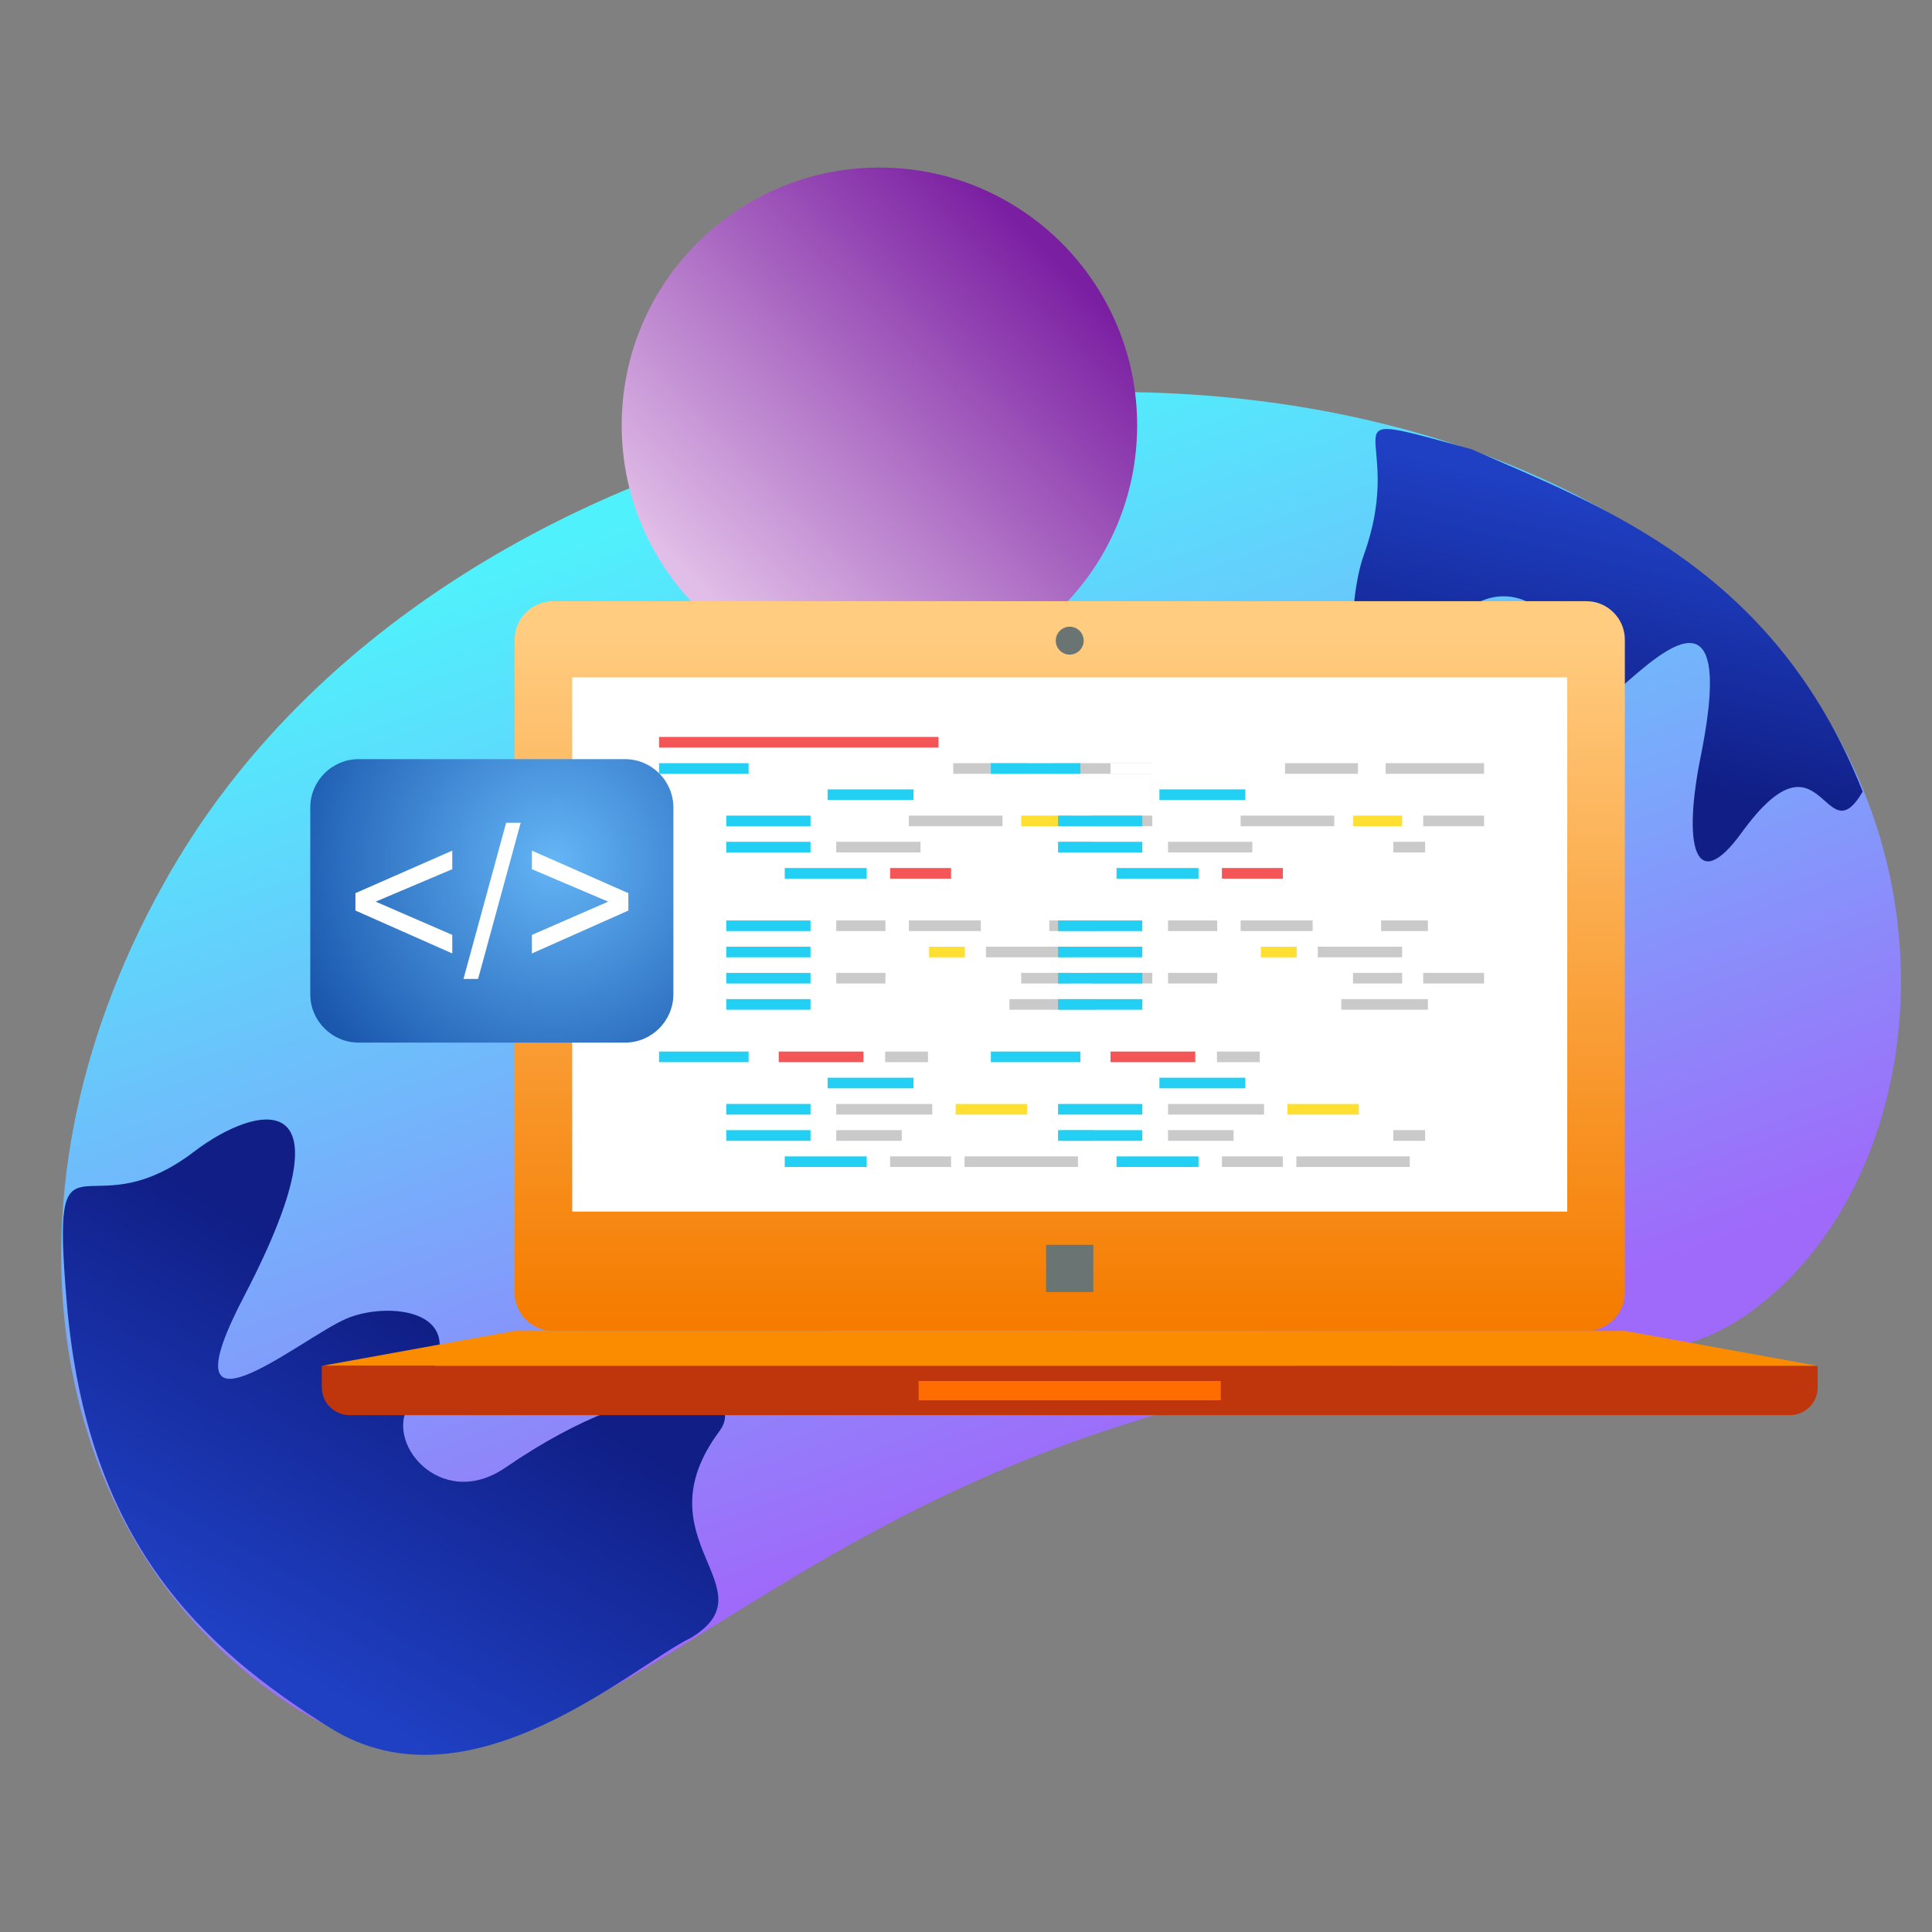 <?xml version="1.0" encoding="utf-8"?>
<!-- Generator: Adobe Illustrator 23.0.1, SVG Export Plug-In . SVG Version: 6.00 Build 0)  -->
<svg version="1.1" id="Layer_1" xmlns="http://www.w3.org/2000/svg" xmlns:xlink="http://www.w3.org/1999/xlink" x="0px" y="0px"
	 viewBox="0 0 800 800" style="enable-background:new 0 0 800 800;" xml:space="preserve">
<rect x="0" y="0" width="800" height="800" fill="#808080" stroke="none"/>
<linearGradient id="SVGID_1_" gradientUnits="userSpaceOnUse" x1="390.299" y1="175.548" x2="390.299" y2="614.4" gradientTransform="matrix(0.94 -0.343 0.343 0.94 -120.024 162.743)">
	<stop  offset="0" style="stop-color:#4FF2FC"/>
	<stop  offset="0.511" style="stop-color:#76AFFB"/>
	<stop  offset="1" style="stop-color:#9F6AFA"/>
</linearGradient>
<path style="fill:url(#SVGID_1_);" d="M70.936,360.362C193.772,149.1,548.326,100.01,713.687,246.291
	c96.743,85.579,89.367,220.229,27.424,282.889s-104.462,4.168-282.853,63.032c-178.391,58.865-240.195,180.051-340.746,111.883
	S-5.517,491.851,70.936,360.362z"/>
<linearGradient id="SVGID_2_" gradientUnits="userSpaceOnUse" x1="490.139" y1="988.902" x2="380.591" y2="879.354" gradientTransform="matrix(0.26 0.966 -0.966 0.26 931.967 -47.457)">
	<stop  offset="0" style="stop-color:#1F40C3"/>
	<stop  offset="1" style="stop-color:#101E85"/>
</linearGradient>
<path style="fill:url(#SVGID_2_);" d="M27.63,539.207c8.395,99.545,56.097,143.151,109.139,176.302
	c57.568,35.98,125.32-25.721,149.383-37.364c33.581-20.389-21.734-40.364,11.643-85.385c12.576-16.962-24.839-28.72-88.512,14.945
	c-27.213,18.662-51.735-11.829-38.789-27.364c31.049-37.259-8.129-42.324-26.963-34.358s-77.461,57.374-42.121-9.887
	c46.134-88.849,4.607-78.804-21.011-59.253C34.825,511.623,20.958,460.106,27.63,539.207z"/>
<linearGradient id="SVGID_3_" gradientUnits="userSpaceOnUse" x1="291.515" y1="591.762" x2="215.004" y2="515.251" gradientTransform="matrix(-0.526 -0.85 0.85 -0.526 330.978 770.172)">
	<stop  offset="0" style="stop-color:#1F40C3"/>
	<stop  offset="1" style="stop-color:#101E85"/>
</linearGradient>
<path style="fill:url(#SVGID_3_);" d="M771.292,327.809c-36.665-92.927-109.189-118.503-161.972-141.79
	c-65.483-17.906-25.613-8.814-44.635,43.904c-7.167,19.862-11.945,88.85,36.482,28.72c20.698-25.699,49.848-3.854,41.916,14.748
	c-19.024,44.613,9.091,27.018,24.839,13.972c15.748-13.046,51.217-50.691,36.711,23.891c-8.376,39.841-2.451,59.724,16.463,33.632
	C754.745,298.47,755.25,355.236,771.292,327.809z"/>
<linearGradient id="SVGID_4_" gradientUnits="userSpaceOnUse" x1="242.132" y1="245.341" x2="100.127" y2="103.336" gradientTransform="matrix(6.123234e-17 -1 1 6.123234e-17 189.627 347.411)">
	<stop  offset="0" style="stop-color:#7B1FA2"/>
	<stop  offset="1" style="stop-color:#E1BEE7"/>
</linearGradient>
<circle style="fill:url(#SVGID_4_);" cx="364.147" cy="176.1" r="106.72"/>
<g>
	<g>
		<linearGradient id="SVGID_5_" gradientUnits="userSpaceOnUse" x1="442.949" y1="546.108" x2="442.949" y2="262.125">
			<stop  offset="0" style="stop-color:#F57C00"/>
			<stop  offset="1" style="stop-color:#FFCC80"/>
		</linearGradient>
		<path style="fill-rule:evenodd;clip-rule:evenodd;fill:url(#SVGID_5_);" d="M228.987,248.945h427.925
			c8.746,0,15.903,7.157,15.903,15.903v270.345c0,8.745-7.156,15.903-15.903,15.903H228.987c-8.746,0-15.903-7.157-15.903-15.903
			V264.848C213.084,256.102,220.24,248.945,228.987,248.945z"/>
		<rect x="236.937" y="280.495" style="fill-rule:evenodd;clip-rule:evenodd;fill:#FFFFFF;" width="412.022" height="221.19"/>
		<path style="fill-rule:evenodd;clip-rule:evenodd;fill:#6A7573;" d="M442.948,271.066c3.194,0,5.783-2.591,5.783-5.784
			c0-3.193-2.589-5.78-5.783-5.78c-3.193,0-5.78,2.587-5.78,5.78C437.168,268.475,439.754,271.066,442.948,271.066z"/>
		<rect x="433.173" y="515.454" style="fill-rule:evenodd;clip-rule:evenodd;fill:#6A7573;" width="19.551" height="19.552"/>
		<polygon style="fill-rule:evenodd;clip-rule:evenodd;fill:#FB8C00;" points="213.084,551.096 672.815,551.096 752.662,565.577 
			133.236,565.577 		"/>
		<path style="fill-rule:evenodd;clip-rule:evenodd;fill:#BF360C;" d="M133.236,565.577h619.426v8.916
			c0,6.318-5.173,11.492-11.494,11.492H144.73c-6.321,0-11.494-5.171-11.494-11.492V565.577z"/>
		<rect x="380.388" y="571.856" style="fill-rule:evenodd;clip-rule:evenodd;fill:#FF6D00;" width="125.12" height="7.977"/>
	</g>
</g>
<g>
	<g>
		<g>
			<rect x="272.899" y="305.149" style="fill-rule:evenodd;clip-rule:evenodd;fill:#F45556;" width="115.718" height="4.396"/>
			<rect x="272.899" y="316.017" style="fill-rule:evenodd;clip-rule:evenodd;fill:#23D0F3;" width="37.08" height="4.396"/>
			<rect x="272.899" y="326.857" style="fill-rule:evenodd;clip-rule:evenodd;fill:#FFFFFF;" width="59.798" height="4.396"/>
			<rect x="300.723" y="337.724" style="fill-rule:evenodd;clip-rule:evenodd;fill:#23D0F3;" width="34.895" height="4.396"/>
			<rect x="300.723" y="348.564" style="fill-rule:evenodd;clip-rule:evenodd;fill:#23D0F3;" width="34.895" height="4.396"/>
			<rect x="324.943" y="359.431" style="fill-rule:evenodd;clip-rule:evenodd;fill:#23D0F3;" width="33.939" height="4.396"/>
			<rect x="322.458" y="316.017" style="fill-rule:evenodd;clip-rule:evenodd;fill:#FFFFFF;" width="63.238" height="4.396"/>
			<rect x="394.707" y="316.017" style="fill-rule:evenodd;clip-rule:evenodd;fill:#CACACA;" width="30.199" height="4.396"/>
			<rect x="436.374" y="316.017" style="fill-rule:evenodd;clip-rule:evenodd;fill:#CACACA;" width="40.767" height="4.396"/>
			<rect x="342.691" y="326.857" style="fill-rule:evenodd;clip-rule:evenodd;fill:#23D0F3;" width="35.579" height="4.396"/>
			<rect x="346.268" y="337.724" style="fill-rule:evenodd;clip-rule:evenodd;fill:#FFFFFF;" width="20.369" height="4.396"/>
			<rect x="346.268" y="348.564" style="fill-rule:evenodd;clip-rule:evenodd;fill:#CACACA;" width="34.896" height="4.396"/>
			<rect x="376.331" y="337.724" style="fill-rule:evenodd;clip-rule:evenodd;fill:#CACACA;" width="38.773" height="4.396"/>
			<rect x="422.858" y="337.724" style="fill-rule:evenodd;clip-rule:evenodd;fill:#FFE032;" width="20.342" height="4.396"/>
			<rect x="451.938" y="337.724" style="fill-rule:evenodd;clip-rule:evenodd;fill:#CACACA;" width="25.202" height="4.396"/>
			<rect x="388.918" y="348.564" style="fill-rule:evenodd;clip-rule:evenodd;fill:#FFFFFF;" width="44.07" height="4.396"/>
			<rect x="439.569" y="348.564" style="fill-rule:evenodd;clip-rule:evenodd;fill:#CACACA;" width="13.161" height="4.396"/>
			<rect x="368.575" y="359.431" style="fill-rule:evenodd;clip-rule:evenodd;fill:#F45556;" width="25.23" height="4.396"/>
			<rect x="300.723" y="381.139" style="fill-rule:evenodd;clip-rule:evenodd;fill:#23D0F3;" width="34.895" height="4.396"/>
			<rect x="300.723" y="392.006" style="fill-rule:evenodd;clip-rule:evenodd;fill:#23D0F3;" width="34.895" height="4.396"/>
			<rect x="346.268" y="381.139" style="fill-rule:evenodd;clip-rule:evenodd;fill:#CACACA;" width="20.369" height="4.396"/>
			<rect x="346.268" y="392.006" style="fill-rule:evenodd;clip-rule:evenodd;fill:#FFFFFF;" width="31.428" height="4.396"/>
			<rect x="376.331" y="381.139" style="fill-rule:evenodd;clip-rule:evenodd;fill:#CACACA;" width="29.816" height="4.396"/>
			<rect x="412.1" y="381.139" style="fill-rule:evenodd;clip-rule:evenodd;fill:#FFFFFF;" width="15.673" height="4.396"/>
			<rect x="434.49" y="381.139" style="fill-rule:evenodd;clip-rule:evenodd;fill:#CACACA;" width="19.386" height="4.396"/>
			<rect x="408.277" y="392.006" style="fill-rule:evenodd;clip-rule:evenodd;fill:#CACACA;" width="34.923" height="4.396"/>
			<rect x="300.723" y="402.846" style="fill-rule:evenodd;clip-rule:evenodd;fill:#23D0F3;" width="34.895" height="4.396"/>
			<rect x="300.723" y="413.714" style="fill-rule:evenodd;clip-rule:evenodd;fill:#23D0F3;" width="34.895" height="4.396"/>
			<rect x="346.268" y="402.846" style="fill-rule:evenodd;clip-rule:evenodd;fill:#CACACA;" width="20.369" height="4.396"/>
			<rect x="346.268" y="413.714" style="fill-rule:evenodd;clip-rule:evenodd;fill:#FFFFFF;" width="63.975" height="4.396"/>
			<rect x="376.331" y="402.846" style="fill-rule:evenodd;clip-rule:evenodd;fill:#FFFFFF;" width="38.773" height="4.396"/>
			<rect x="422.858" y="402.846" style="fill-rule:evenodd;clip-rule:evenodd;fill:#CACACA;" width="20.342" height="4.396"/>
			<rect x="451.938" y="402.846" style="fill-rule:evenodd;clip-rule:evenodd;fill:#CACACA;" width="25.202" height="4.396"/>
			<rect x="417.998" y="413.714" style="fill-rule:evenodd;clip-rule:evenodd;fill:#CACACA;" width="35.879" height="4.396"/>
			<rect x="384.686" y="392.006" style="fill-rule:evenodd;clip-rule:evenodd;fill:#FFE032;" width="14.854" height="4.396"/>
			<rect x="272.899" y="435.421" style="fill-rule:evenodd;clip-rule:evenodd;fill:#23D0F3;" width="37.08" height="4.396"/>
			<rect x="272.899" y="446.261" style="fill-rule:evenodd;clip-rule:evenodd;fill:#FFFFFF;" width="59.798" height="4.396"/>
			<rect x="300.723" y="457.128" style="fill-rule:evenodd;clip-rule:evenodd;fill:#23D0F3;" width="34.895" height="4.397"/>
			<rect x="300.723" y="467.968" style="fill-rule:evenodd;clip-rule:evenodd;fill:#23D0F3;" width="34.895" height="4.424"/>
			<rect x="324.943" y="478.836" style="fill-rule:evenodd;clip-rule:evenodd;fill:#23D0F3;" width="33.939" height="4.396"/>
			<rect x="322.458" y="435.421" style="fill-rule:evenodd;clip-rule:evenodd;fill:#F45556;" width="35.087" height="4.396"/>
			<rect x="366.529" y="435.421" style="fill-rule:evenodd;clip-rule:evenodd;fill:#CACACA;" width="17.721" height="4.396"/>
			<rect x="395.717" y="435.421" style="fill-rule:evenodd;clip-rule:evenodd;fill:#FFFFFF;" width="56.357" height="4.396"/>
			<rect x="342.691" y="446.261" style="fill-rule:evenodd;clip-rule:evenodd;fill:#23D0F3;" width="35.579" height="4.396"/>
			<rect x="346.268" y="457.128" style="fill-rule:evenodd;clip-rule:evenodd;fill:#CACACA;" width="39.756" height="4.397"/>
			<rect x="346.268" y="467.968" style="fill-rule:evenodd;clip-rule:evenodd;fill:#CACACA;" width="27.141" height="4.424"/>
			<rect x="395.717" y="457.128" style="fill-rule:evenodd;clip-rule:evenodd;fill:#FFE032;" width="29.543" height="4.397"/>
			<rect x="381.163" y="467.968" style="fill-rule:evenodd;clip-rule:evenodd;fill:#FFFFFF;" width="51.825" height="4.424"/>
			<rect x="439.569" y="467.968" style="fill-rule:evenodd;clip-rule:evenodd;fill:#CACACA;" width="13.161" height="4.424"/>
			<rect x="368.575" y="478.836" style="fill-rule:evenodd;clip-rule:evenodd;fill:#CACACA;" width="25.23" height="4.396"/>
			<rect x="399.403" y="478.836" style="fill-rule:evenodd;clip-rule:evenodd;fill:#CACACA;" width="46.965" height="4.396"/>
			<rect x="453.357" y="478.836" style="fill-rule:evenodd;clip-rule:evenodd;fill:#FFFFFF;" width="14.035" height="4.396"/>
		</g>
	</g>
	<g>
		<g>
			<rect x="410.291" y="316.017" style="fill-rule:evenodd;clip-rule:evenodd;fill:#23D0F3;" width="37.08" height="4.396"/>
			<rect x="410.291" y="326.857" style="fill-rule:evenodd;clip-rule:evenodd;fill:#FFFFFF;" width="59.798" height="4.396"/>
			<rect x="438.115" y="337.724" style="fill-rule:evenodd;clip-rule:evenodd;fill:#23D0F3;" width="34.895" height="4.396"/>
			<rect x="438.115" y="348.564" style="fill-rule:evenodd;clip-rule:evenodd;fill:#23D0F3;" width="34.895" height="4.396"/>
			<rect x="462.334" y="359.431" style="fill-rule:evenodd;clip-rule:evenodd;fill:#23D0F3;" width="33.939" height="4.396"/>
			<rect x="459.849" y="316.017" style="fill-rule:evenodd;clip-rule:evenodd;fill:#FFFFFF;" width="63.238" height="4.396"/>
			<rect x="532.098" y="316.017" style="fill-rule:evenodd;clip-rule:evenodd;fill:#CACACA;" width="30.199" height="4.396"/>
			<rect x="573.765" y="316.017" style="fill-rule:evenodd;clip-rule:evenodd;fill:#CACACA;" width="40.767" height="4.396"/>
			<rect x="480.082" y="326.857" style="fill-rule:evenodd;clip-rule:evenodd;fill:#23D0F3;" width="35.579" height="4.396"/>
			<rect x="483.659" y="337.724" style="fill-rule:evenodd;clip-rule:evenodd;fill:#FFFFFF;" width="20.369" height="4.396"/>
			<rect x="483.659" y="348.564" style="fill-rule:evenodd;clip-rule:evenodd;fill:#CACACA;" width="34.896" height="4.396"/>
			<rect x="513.722" y="337.724" style="fill-rule:evenodd;clip-rule:evenodd;fill:#CACACA;" width="38.773" height="4.396"/>
			<rect x="560.25" y="337.724" style="fill-rule:evenodd;clip-rule:evenodd;fill:#FFE032;" width="20.342" height="4.396"/>
			<rect x="589.329" y="337.724" style="fill-rule:evenodd;clip-rule:evenodd;fill:#CACACA;" width="25.202" height="4.396"/>
			<rect x="526.309" y="348.564" style="fill-rule:evenodd;clip-rule:evenodd;fill:#FFFFFF;" width="44.07" height="4.396"/>
			<rect x="576.96" y="348.564" style="fill-rule:evenodd;clip-rule:evenodd;fill:#CACACA;" width="13.161" height="4.396"/>
			<rect x="505.967" y="359.431" style="fill-rule:evenodd;clip-rule:evenodd;fill:#F45556;" width="25.23" height="4.396"/>
			<rect x="438.115" y="381.139" style="fill-rule:evenodd;clip-rule:evenodd;fill:#23D0F3;" width="34.895" height="4.396"/>
			<rect x="438.115" y="392.006" style="fill-rule:evenodd;clip-rule:evenodd;fill:#23D0F3;" width="34.895" height="4.396"/>
			<rect x="483.659" y="381.139" style="fill-rule:evenodd;clip-rule:evenodd;fill:#CACACA;" width="20.369" height="4.396"/>
			<rect x="483.659" y="392.006" style="fill-rule:evenodd;clip-rule:evenodd;fill:#FFFFFF;" width="31.428" height="4.396"/>
			<rect x="513.722" y="381.139" style="fill-rule:evenodd;clip-rule:evenodd;fill:#CACACA;" width="29.816" height="4.396"/>
			<rect x="549.491" y="381.139" style="fill-rule:evenodd;clip-rule:evenodd;fill:#FFFFFF;" width="15.673" height="4.396"/>
			<rect x="571.882" y="381.139" style="fill-rule:evenodd;clip-rule:evenodd;fill:#CACACA;" width="19.386" height="4.396"/>
			<rect x="545.669" y="392.006" style="fill-rule:evenodd;clip-rule:evenodd;fill:#CACACA;" width="34.923" height="4.396"/>
			<rect x="438.115" y="402.846" style="fill-rule:evenodd;clip-rule:evenodd;fill:#23D0F3;" width="34.895" height="4.396"/>
			<rect x="438.115" y="413.714" style="fill-rule:evenodd;clip-rule:evenodd;fill:#23D0F3;" width="34.895" height="4.396"/>
			<rect x="483.659" y="402.846" style="fill-rule:evenodd;clip-rule:evenodd;fill:#CACACA;" width="20.369" height="4.396"/>
			<rect x="483.659" y="413.714" style="fill-rule:evenodd;clip-rule:evenodd;fill:#FFFFFF;" width="63.975" height="4.396"/>
			<rect x="513.722" y="402.846" style="fill-rule:evenodd;clip-rule:evenodd;fill:#FFFFFF;" width="38.773" height="4.396"/>
			<rect x="560.25" y="402.846" style="fill-rule:evenodd;clip-rule:evenodd;fill:#CACACA;" width="20.342" height="4.396"/>
			<rect x="589.329" y="402.846" style="fill-rule:evenodd;clip-rule:evenodd;fill:#CACACA;" width="25.202" height="4.396"/>
			<rect x="555.389" y="413.714" style="fill-rule:evenodd;clip-rule:evenodd;fill:#CACACA;" width="35.879" height="4.396"/>
			<rect x="522.077" y="392.006" style="fill-rule:evenodd;clip-rule:evenodd;fill:#FFE032;" width="14.854" height="4.396"/>
			<rect x="410.291" y="435.421" style="fill-rule:evenodd;clip-rule:evenodd;fill:#23D0F3;" width="37.08" height="4.396"/>
			<rect x="410.291" y="446.261" style="fill-rule:evenodd;clip-rule:evenodd;fill:#FFFFFF;" width="59.798" height="4.396"/>
			<rect x="438.115" y="457.128" style="fill-rule:evenodd;clip-rule:evenodd;fill:#23D0F3;" width="34.895" height="4.397"/>
			<rect x="438.115" y="467.968" style="fill-rule:evenodd;clip-rule:evenodd;fill:#23D0F3;" width="34.895" height="4.424"/>
			<rect x="462.334" y="478.836" style="fill-rule:evenodd;clip-rule:evenodd;fill:#23D0F3;" width="33.939" height="4.396"/>
			<rect x="459.849" y="435.421" style="fill-rule:evenodd;clip-rule:evenodd;fill:#F45556;" width="35.087" height="4.396"/>
			<rect x="503.92" y="435.421" style="fill-rule:evenodd;clip-rule:evenodd;fill:#CACACA;" width="17.721" height="4.396"/>
			<rect x="533.109" y="435.421" style="fill-rule:evenodd;clip-rule:evenodd;fill:#FFFFFF;" width="56.357" height="4.396"/>
			<rect x="480.082" y="446.261" style="fill-rule:evenodd;clip-rule:evenodd;fill:#23D0F3;" width="35.579" height="4.396"/>
			<rect x="483.659" y="457.128" style="fill-rule:evenodd;clip-rule:evenodd;fill:#CACACA;" width="39.756" height="4.397"/>
			<rect x="483.659" y="467.968" style="fill-rule:evenodd;clip-rule:evenodd;fill:#CACACA;" width="27.141" height="4.424"/>
			<rect x="533.109" y="457.128" style="fill-rule:evenodd;clip-rule:evenodd;fill:#FFE032;" width="29.543" height="4.397"/>
			<rect x="518.555" y="467.968" style="fill-rule:evenodd;clip-rule:evenodd;fill:#FFFFFF;" width="51.825" height="4.424"/>
			<rect x="576.96" y="467.968" style="fill-rule:evenodd;clip-rule:evenodd;fill:#CACACA;" width="13.161" height="4.424"/>
			<rect x="505.967" y="478.836" style="fill-rule:evenodd;clip-rule:evenodd;fill:#CACACA;" width="25.23" height="4.396"/>
			<rect x="536.794" y="478.836" style="fill-rule:evenodd;clip-rule:evenodd;fill:#CACACA;" width="46.965" height="4.396"/>
			<rect x="590.749" y="478.836" style="fill-rule:evenodd;clip-rule:evenodd;fill:#FFFFFF;" width="14.035" height="4.396"/>
		</g>
	</g>
</g>
<radialGradient id="SVGID_6_" cx="229.62" cy="356.191" r="135.099" gradientUnits="userSpaceOnUse">
	<stop  offset="0" style="stop-color:#64B5F6"/>
	<stop  offset="1" style="stop-color:#0D47A1"/>
</radialGradient>
<path style="fill:url(#SVGID_6_);" d="M258.823,431.717H148.489c-11.004,0-20.007-9.003-20.007-20.007v-77.356
	c0-11.004,9.003-20.007,20.007-20.007h110.334c11.004,0,20.007,9.003,20.007,20.007v77.356
	C278.83,422.714,269.827,431.717,258.823,431.717z"/>
<path style="fill-rule:evenodd;clip-rule:evenodd;fill:#FFFFFF;" d="M147.183,377.036v-7.202l40.097-17.609v7.682l-31.739,13.444
	l31.739,13.762v7.686L147.183,377.036z M191.919,405.362l17.653-64.66h6.034l-17.645,64.66H191.919z M260.192,377.036
	l-39.938,17.765v-7.686l31.58-13.762l-31.58-13.444v-7.682l39.938,17.609V377.036z"/>
</svg>
